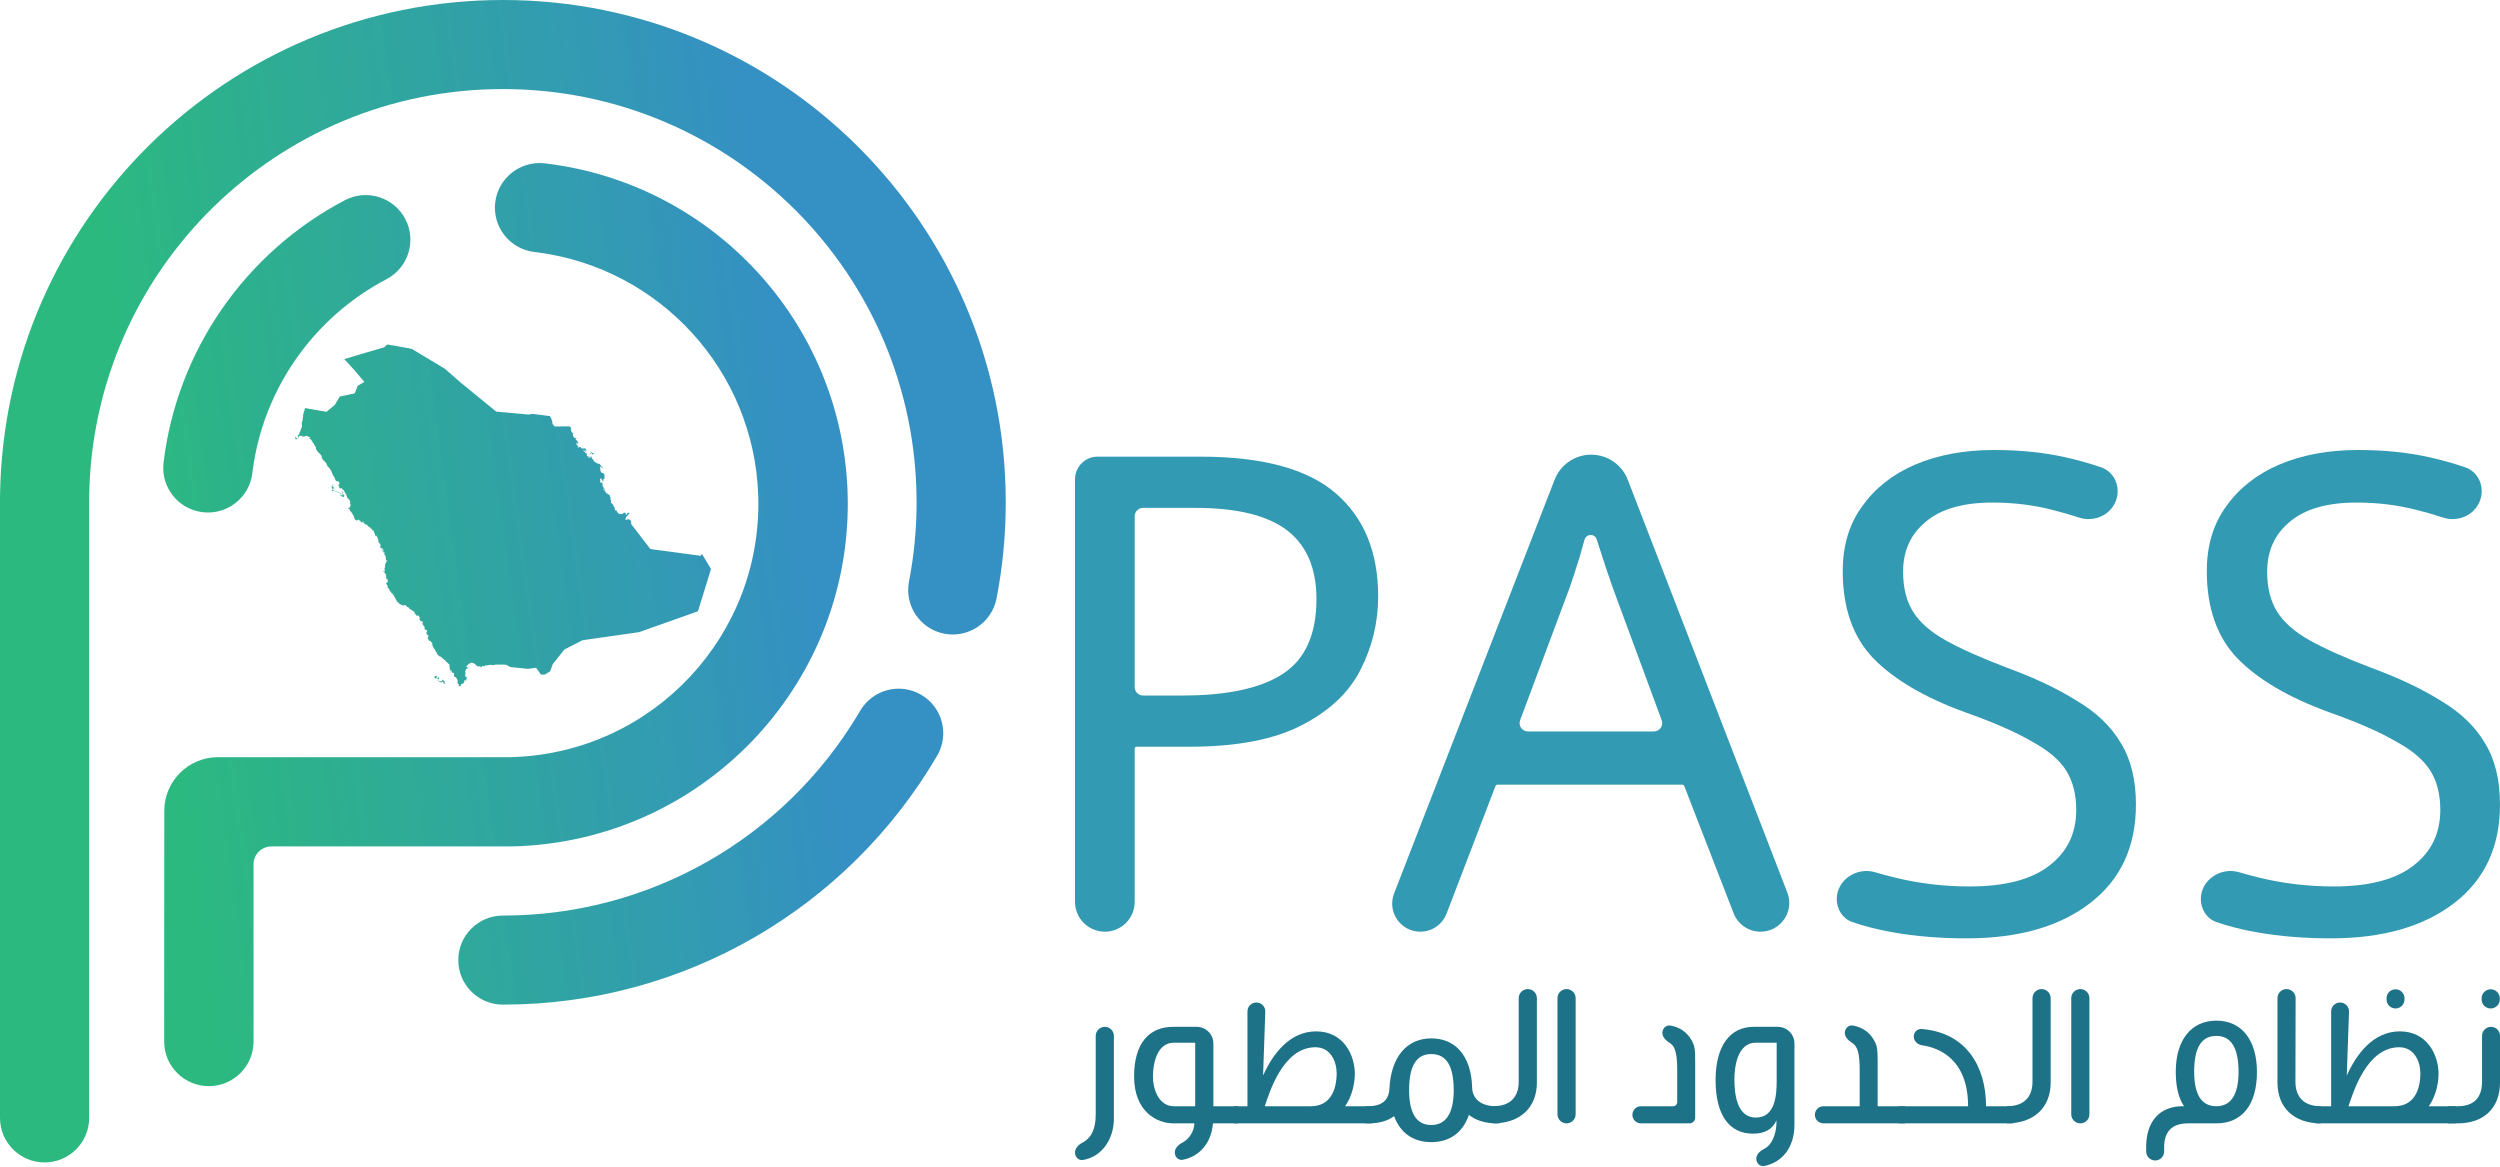 <svg width="300" height="140" viewBox="0 0 300 140" fill="none" xmlns="http://www.w3.org/2000/svg">
<g clip-path="url(#clip0)">
<path d="M60.345 0C93.672 0 120.69 26.987 120.69 60.277C120.69 64.18 120.317 68.038 119.584 71.814C119.022 74.711 116.215 76.605 113.314 76.043C110.443 75.487 108.556 72.733 109.064 69.866L109.081 69.779C109.683 66.673 109.99 63.496 109.99 60.277C109.99 32.89 87.763 10.688 60.345 10.688C33.2 10.688 11.145 32.448 10.706 59.457L10.699 60.277V134.146C10.699 137.098 8.304 139.491 5.35 139.491C2.395 139.491 0 137.098 0 134.146V60.064L0.007 59.325C0.517 26.474 27.335 0 60.345 0ZM65.379 19.604C85.459 21.955 100.995 38.646 101.708 59.015C102.494 81.488 85.065 100.379 62.652 101.524L61.866 101.556C61.77 101.559 61.622 101.563 61.422 101.57H32.571C31.406 101.57 30.458 102.497 30.426 103.652L30.426 103.712V124.983C30.426 127.941 28.024 130.338 25.061 130.338C22.13 130.338 19.749 127.99 19.701 125.075V124.983L19.714 97.286C19.722 93.739 22.603 90.865 26.157 90.86H61.398L61.596 90.849C78.415 90.263 91.572 76.177 90.985 59.389C90.463 44.477 79.193 32.226 64.573 30.296L64.129 30.241C61.186 29.896 59.08 27.236 59.426 24.298C59.771 21.361 62.436 19.259 65.379 19.604ZM110.544 83.374C113.094 84.864 113.951 88.138 112.459 90.685C101.708 109.033 82.026 120.555 60.345 120.555C57.39 120.555 54.995 118.162 54.995 115.211C54.995 112.289 57.342 109.915 60.256 109.868L60.345 109.867C78.008 109.867 94.05 100.58 102.957 85.738L103.225 85.286C104.717 82.739 107.994 81.883 110.544 83.374ZM46.497 41.342L46.963 41.422L47.428 41.503L47.895 41.584L48.36 41.664L48.548 41.697H48.55L49.353 41.853L49.479 41.903L49.611 41.98L49.853 42.126L50.059 42.25L50.266 42.374L50.473 42.499L50.679 42.623L51.093 42.872L51.298 42.996L51.506 43.12L51.712 43.244L51.919 43.368L52.125 43.492L52.332 43.615L52.539 43.739L52.744 43.863L52.952 43.987L53.158 44.11L53.368 44.236L53.524 44.372L53.724 44.546L53.922 44.719L54.121 44.893L54.32 45.066L54.544 45.262L54.766 45.457L54.989 45.653L55.213 45.847L55.213 45.848L55.462 46.052L55.67 46.223L55.877 46.393L56.085 46.564L56.292 46.734L56.562 46.955L56.832 47.175L57.102 47.396L57.372 47.617L57.641 47.837L57.911 48.056L58.181 48.277L58.451 48.496L58.674 48.68L58.899 48.862L59.124 49.044L59.348 49.227L59.529 49.373L59.544 49.379L59.559 49.386L59.574 49.392L59.59 49.397L59.805 49.417L59.993 49.434L60.18 49.451L60.367 49.468L60.555 49.486L60.797 49.508L61.038 49.529L61.279 49.551L61.52 49.573L61.762 49.595L62.003 49.618L62.245 49.639L62.486 49.661L62.665 49.678L62.844 49.694L63.024 49.71L63.203 49.726L63.451 49.749L63.555 49.727L63.657 49.705L63.76 49.683L63.864 49.661L64.127 49.694L64.389 49.726L64.652 49.759L64.916 49.792L65.15 49.823L65.385 49.855L65.619 49.885L65.854 49.917L65.985 49.934H65.987L66.129 50.179L66.26 50.54L66.271 50.608L66.279 50.753L66.302 50.835L66.334 50.915L66.37 50.976L66.42 51.023L66.475 51.061L66.519 51.108L66.538 51.179L66.665 51.178L67.083 51.173L67.502 51.169L67.92 51.164L68.339 51.16L68.395 51.22L68.424 51.241L68.485 51.269L68.495 51.288L68.516 51.407L68.516 51.496L68.496 51.556L68.442 51.536L68.43 51.554L68.427 51.562L68.424 51.574L68.47 51.577L68.51 51.566L68.539 51.542L68.554 51.5L68.581 51.518L68.58 51.542L68.554 51.592L68.54 51.662L68.538 51.693L68.55 51.757L68.581 51.811L68.776 52.03L68.789 52.062L68.755 52.113L68.737 52.164L68.736 52.216L68.748 52.273L68.772 52.316L68.847 52.419L68.862 52.447L68.859 52.478L68.856 52.489L68.893 52.511L68.974 52.548L68.999 52.551L69.079 52.548L69.1 52.554L69.147 52.58L69.176 52.587L69.185 52.593L69.184 52.611L69.177 52.629L69.168 52.641L69.152 52.648L69.137 52.647L69.12 52.641L69.079 52.661L69.068 52.678L69.071 52.716L69.094 52.752L69.141 52.8L69.196 52.843L69.239 52.862L69.24 52.874L69.293 52.954L69.388 53.049L69.399 53.076L69.378 53.13L69.375 53.164L69.377 53.196L69.385 53.209L69.379 53.228L69.359 53.271L69.329 53.314L69.297 53.339L69.313 53.307L69.317 53.285L69.311 53.219L69.318 53.182L69.332 53.16L69.34 53.138L69.329 53.1L69.294 53.137L69.255 53.236L69.216 53.264L69.259 53.149L69.264 53.117L69.253 53.067L69.234 53.071L69.214 53.107L69.169 53.295L69.168 53.339L69.162 53.345L69.154 53.363L69.157 53.377L69.184 53.375L69.197 53.362L69.214 53.317L69.231 53.3V53.42L69.24 53.448L69.262 53.444L69.284 53.422L69.297 53.393L69.313 53.422L69.315 53.457L69.311 53.502L69.342 53.514L69.364 53.5L69.38 53.475L69.393 53.448L69.394 53.494L69.389 53.511L69.377 53.522L69.388 53.546L69.386 53.563L69.371 53.572L69.345 53.574L69.368 53.632L69.377 53.649L69.32 53.62L69.296 53.62L69.279 53.649L69.329 53.669L69.371 53.667L69.403 53.641L69.425 53.594H69.441L69.458 53.632L69.429 53.661L69.419 53.713L69.432 53.756L69.474 53.758L69.491 53.738L69.48 53.719L69.463 53.701L69.458 53.683L69.476 53.659L69.501 53.645L69.555 53.632L69.601 53.627L69.632 53.643L69.716 53.721L69.803 53.767L69.826 53.798L69.781 53.83L69.814 53.847L69.844 53.843L69.858 53.824L69.845 53.795L69.885 53.812L69.925 53.824L70.015 53.83L70.035 53.825L70.077 53.8L70.095 53.795L70.12 53.797L70.167 53.81L70.193 53.814L70.24 53.828L70.276 53.862L70.33 53.94L70.347 53.955L70.364 53.965L70.38 53.975L70.394 53.996L70.4 54.016L70.405 54.064L70.412 54.086L70.382 54.087L70.365 54.074L70.358 54.049L70.362 54.014H70.346L70.297 54.074L70.168 54.06L70.121 54.105H70.104L70.088 54.059H70.047L69.957 54.105L69.977 54.117L70.029 54.132L70.055 54.143L70.076 54.159L70.09 54.173L70.107 54.185L70.135 54.198L70.151 54.218L70.163 54.228L70.176 54.224L70.216 54.183V54.178L70.229 54.166L70.235 54.151L70.241 54.143L70.257 54.151L70.274 54.167L70.297 54.178L70.28 54.215L70.257 54.233L70.235 54.247L70.216 54.269L70.209 54.299L70.208 54.367L70.201 54.398L70.227 54.391L70.253 54.377L70.281 54.356L70.305 54.334L70.331 54.325L70.363 54.334L70.412 54.361L70.393 54.413L70.4 54.464L70.417 54.517L70.427 54.571L70.422 54.685L70.435 54.732L70.475 54.727L70.472 54.775L70.488 54.793L70.513 54.788L70.539 54.763L70.527 54.723L70.548 54.697L70.585 54.695L70.62 54.727L70.634 54.707L70.646 54.737L70.639 54.763L70.626 54.792L70.62 54.826L70.611 54.847L70.591 54.855L70.565 54.856L70.539 54.852L70.558 54.883L70.615 54.895L70.634 54.926L70.657 54.911L70.672 54.89L70.7 54.836L70.702 54.847L70.704 54.849L70.708 54.848L70.716 54.852L70.692 54.9L70.712 54.907L70.772 54.888L70.809 54.895L70.872 54.923L70.91 54.926L70.846 54.856L70.827 54.814L70.862 54.779L70.891 54.778L70.914 54.793L70.935 54.811L70.959 54.817L70.977 54.809L71.023 54.763L71.014 54.805L70.993 54.87L70.99 54.908L71.005 54.968L71.018 55.002L71.031 55.017L71.075 55.038L71.118 55.087L71.253 55.303L71.323 55.389L71.343 55.405L71.41 55.435L71.432 55.453L71.466 55.489L71.49 55.508L71.637 55.576L71.728 55.643L71.781 55.649L71.836 55.646L71.893 55.654L71.967 55.697L72.035 55.764L72.153 55.925L72.193 55.998L72.365 56.123L72.403 56.167L72.412 56.235L72.305 56.139L72.248 56.103L72.119 56.087L72.086 56.075L72.063 56.045L72.045 55.948L72.024 55.964L72.003 56.01L71.992 56.053L71.99 56.085L71.991 56.117L71.998 56.146L72.015 56.171L72.039 56.197L72.045 56.21L72.035 56.372L72.039 56.416L72.102 56.617L72.129 56.66L72.167 56.698L72.21 56.725L72.412 56.795L72.481 56.858L72.523 56.948L72.54 57.068L72.539 57.355L72.53 57.417L72.506 57.47L72.459 57.5L72.458 57.459L72.44 57.445L72.415 57.455L72.394 57.483L72.409 57.55L72.403 57.652L72.384 57.755L72.363 57.827L72.326 57.799L72.316 57.761L72.317 57.721L72.313 57.682L72.297 57.65L72.276 57.628L72.253 57.612L72.234 57.591L72.222 57.582H72.211L72.203 57.575L72.199 57.502L72.194 57.484L72.185 57.464L72.166 57.438L72.138 57.409L72.106 57.392L72.08 57.401L72.018 57.52L71.999 57.538L71.973 57.554L71.985 57.589L72.01 57.623L72.024 57.636L72.029 57.655L72.051 57.693L72.055 57.719L72.047 57.725L72.03 57.731L72.014 57.742L72.006 57.762L72.012 57.801L72.02 57.838L72.023 57.876L72.006 57.916L72.046 57.931L72.08 57.91L72.097 57.87L72.086 57.827L72.11 57.834L72.125 57.847L72.153 57.881L72.165 57.887L72.175 57.884L72.183 57.886L72.185 57.907L72.186 57.923L72.188 57.931L72.195 57.934L72.209 57.935L72.269 57.949L72.292 57.984L72.305 58.031L72.332 58.078V58.096L72.284 58.146L72.309 58.269L72.365 58.405L72.412 58.492L72.553 58.664L72.612 58.764L72.636 58.889H72.622L72.58 58.764L72.564 58.743L72.535 58.737L72.501 58.721L72.472 58.7L72.442 58.656L72.405 58.627L72.371 58.622L72.363 58.673L72.38 58.711L72.44 58.754L72.459 58.781L72.472 58.754L72.475 58.743H72.492L72.581 58.932L72.85 59.281L72.911 59.336L72.904 59.301L72.889 59.261L72.882 59.226L72.903 59.212L72.928 59.201L72.939 59.206L72.948 59.264L72.96 59.278L72.972 59.285L72.977 59.292L72.996 59.328L73.04 59.349L73.12 59.374L73.141 59.398L73.186 59.516L73.169 59.534L73.197 59.574L73.229 59.643L73.256 59.719L73.266 59.777L73.264 59.81L73.251 59.867L73.249 59.902L73.254 59.935L73.265 59.959L73.276 59.976L73.289 60.022L73.323 60.085L73.329 60.125L73.315 60.231L73.334 60.338L73.354 60.398L73.378 60.429L73.397 60.379L73.458 60.43L73.522 60.512L73.548 60.554L73.588 60.593L73.634 60.766L73.693 60.805L73.74 60.849L73.761 60.95L73.766 61.109L73.777 61.139L73.796 61.185L73.821 61.228L73.847 61.253L73.881 61.252L73.933 61.202L74.104 61.488L74.216 61.616L74.334 61.666L74.475 61.687L74.609 61.686L74.731 61.645L74.891 61.513L74.897 61.537L75.018 61.519L75.04 61.534L75.059 61.562L75.08 61.577L75.106 61.555L75.109 61.575L75.106 61.599L75.097 61.618L75.081 61.626L75.069 61.639L75.073 61.667L75.084 61.692L75.091 61.697L75.083 61.786L75.097 61.799L75.139 61.784L75.17 61.76L75.235 61.645L75.269 61.612L75.298 61.591L75.317 61.562L75.335 61.531L75.35 61.52L75.393 61.524L75.43 61.532L75.445 61.564L75.457 61.598L75.486 61.603H75.523L75.558 61.626V61.645L75.52 61.663L75.472 61.678L75.43 61.701L75.412 61.742H75.403L75.35 61.801L75.338 61.823L75.326 61.858L75.316 61.874L75.177 61.978L75.155 62.009L75.149 62.022L75.118 62.064L75.106 62.087L75.102 62.112L75.097 62.17L75.091 62.195L75.089 62.21L75.092 62.228L75.091 62.242L75.081 62.249L75.056 62.247L75.045 62.25L75.041 62.258L75.039 62.313L75.041 62.342L75.05 62.355L75.197 62.368L75.251 62.355L75.28 62.336L75.3 62.32L75.321 62.306L75.357 62.301L75.513 62.334L75.555 62.367L75.624 62.445L75.725 62.476L75.739 62.576L75.738 62.642L75.733 62.808L75.746 62.876L75.781 62.937L75.915 63.112L76.038 63.273L76.161 63.433L76.284 63.593L76.407 63.753L76.529 63.914L76.652 64.073L76.775 64.233L76.898 64.394L77.021 64.553L77.144 64.713L77.266 64.873L77.389 65.033L77.511 65.192L77.635 65.352L77.757 65.511L77.881 65.67L78.006 65.834L78.054 65.876L78.112 65.894L78.49 65.945L78.818 65.989L79.145 66.033L79.472 66.077L80.127 66.164L80.454 66.208L80.782 66.252L81.109 66.296L81.437 66.339L81.764 66.384L82.092 66.428L82.42 66.472L82.746 66.515L83.073 66.559L83.402 66.603L83.729 66.647L84.051 66.69L84.087 66.683L84.243 66.478L84.393 66.729L84.583 67.049L84.773 67.368L84.964 67.688L85.154 68.006L85.279 68.216L85.303 68.271L85.304 68.33L85.204 68.656L85.189 68.706L85.145 68.848L85.077 69.07L84.99 69.356L84.885 69.693L84.769 70.07L84.645 70.474L84.388 71.304L84.264 71.706L84.147 72.081L84.043 72.417L83.955 72.701L83.887 72.919L83.843 73.059L83.828 73.109L83.752 73.352L83.398 73.478L82.995 73.622L82.592 73.765L82.189 73.908L81.786 74.052L81.383 74.195L80.98 74.338L80.174 74.624L79.772 74.767L79.368 74.91L78.965 75.053L78.562 75.196L78.159 75.338L77.756 75.481L77.353 75.624L76.689 75.859L76.316 75.912L75.939 75.966L75.562 76.02L75.185 76.073L74.807 76.127L74.053 76.236L73.676 76.289L73.299 76.343L72.922 76.397L72.167 76.505L71.79 76.558L71.413 76.612L71.036 76.666L70.659 76.719L70.281 76.773L69.977 76.817L69.758 76.897L69.653 76.952L69.315 77.127L68.911 77.335L68.46 77.568L68.055 77.777L67.753 77.932L67.7 77.97L67.518 78.202L67.304 78.471L66.932 78.941L66.581 79.383L66.352 79.672L66.312 79.748L66.201 80.058L66.043 80.495L65.972 80.591L65.703 80.749L65.415 80.92L65.344 80.948L65.268 80.959L64.924 80.944L64.895 80.925L64.695 80.647L64.521 80.402L64.369 80.188L64.282 80.137L63.758 80.21L63.37 80.264L62.798 80.205L62.353 80.159L61.768 80.098L61.268 80.047L61.161 80.011L60.778 79.785L60.644 79.758L60.249 79.755L59.899 79.753L59.422 79.75L59.371 79.762L59.224 79.818L59.157 79.821L58.995 79.787L58.851 79.782L58.624 79.807L58.443 79.849L58.398 79.852L58.299 79.823L58.251 79.817L58.216 79.842L58.182 79.903L58.146 79.948L58.101 79.969L58.04 79.96L57.95 79.912L57.909 79.908L57.859 79.936L57.823 79.978L57.792 80.027L57.755 80.064L57.7 80.071L57.672 80.066L57.658 80.058L57.651 80.046L57.641 80.026L57.647 79.977V79.95L57.633 79.943L57.578 79.96L57.537 79.962L57.444 79.953L57.356 79.964H57.313L57.265 79.947L57.169 79.869L57.004 79.683L56.904 79.623L56.731 79.548L56.692 79.537L56.612 79.534L56.57 79.524L56.518 79.532L56.466 79.551L56.259 79.683L56.054 79.861L55.94 80.001L55.934 80.012L56.068 80.057L56.114 80.093L56.139 80.146L56.13 80.195L56.078 80.222L56.024 80.234L55.962 80.261L55.913 80.3L55.898 80.349L55.901 80.406L55.887 80.456L55.838 80.554L55.824 80.605L55.833 80.645L55.852 80.686L55.866 80.74L55.865 80.795L55.855 80.842L55.817 80.938L55.801 80.999L55.81 81.04L55.86 81.137L55.889 81.227L55.916 81.25L56.003 81.274L56.027 81.293L56.044 81.32L56.047 81.352L56.036 81.377L56.019 81.391L55.997 81.4L55.976 81.416L55.942 81.467L55.947 81.501L55.968 81.539L55.984 81.6L55.969 81.646L55.929 81.654L55.834 81.625L55.776 81.614L55.745 81.626L55.734 81.66L55.731 81.713L55.721 81.759L55.66 81.92L55.63 81.963L55.58 82.001L55.477 82.062L55.443 82.075L55.351 82.092L55.326 82.103L55.317 82.136L55.323 82.173L55.326 82.213L55.305 82.252L55.245 82.295L55.162 82.33L55.05 82.369L55.047 82.364L55.048 82.275L55.031 82.249L55.064 82.169L55.048 82.122L54.934 81.993L54.908 81.936L54.899 81.889L54.901 81.781L54.929 81.676L54.928 81.631L54.885 81.621L54.901 81.602L54.873 81.575L54.849 81.537L54.843 81.501L54.869 81.484L54.855 81.459L54.788 81.4L54.773 81.382L54.744 81.337L54.689 81.275L54.673 81.264L54.597 81.222L54.574 81.218L54.548 81.233L54.467 81.12L54.5 81.011L54.483 80.972V80.85L54.473 80.808L54.45 80.793L54.428 80.781L54.418 80.749L54.399 80.727L54.356 80.724L54.308 80.727L54.274 80.724L54.246 80.698L54.222 80.658L54.192 80.588L54.182 80.552L54.17 80.468L54.158 80.433L54.138 80.414L54.031 80.368L54.038 80.41L54.054 80.449L54.096 80.519L54.048 80.55L54.072 80.711L54.046 80.757L54.033 80.706L54.031 80.536L54.022 80.486L53.99 80.389L53.949 80.054L53.934 79.994L53.923 79.95L53.937 79.827L53.934 79.775L53.916 79.719L53.902 79.696L53.878 79.687L53.854 79.686L53.836 79.68L53.824 79.669L53.819 79.647L53.805 79.618L53.551 79.399L53.531 79.391L53.523 79.405L53.507 79.383L53.482 79.332L53.435 79.265L53.421 79.224L53.412 79.204L53.394 79.196L53.341 79.208L53.316 79.202L53.307 79.171L53.295 79.149L53.192 79.042L53.189 79.047L53.174 79.054L53.156 79.059H53.143L53.12 79.036L53.048 78.932L53.024 78.919L52.884 78.787L52.833 78.808L52.745 78.746L52.692 78.754L52.67 78.689L52.628 78.647L52.578 78.612L52.531 78.566L52.431 78.439L52.416 78.396L52.42 78.365L52.427 78.337L52.423 78.318L52.393 78.31L52.375 78.302L52.372 78.285L52.373 78.263L52.37 78.244L52.27 78.154L52.234 78.103L52.256 78.056L52.215 78.004L52.198 77.977L52.192 77.945L52.181 77.93L52.16 77.923L52.147 77.908L52.158 77.869L52.11 77.864L52.065 77.851L52.071 77.841L52.075 77.832L52.08 77.826L52.093 77.818L52.079 77.788L52.058 77.774L52.031 77.773L51.999 77.784L52.014 77.76L52.025 77.736L52.028 77.715L52.015 77.698L52.029 77.664L52.016 77.647L51.985 77.643L51.949 77.647L51.956 77.612L51.948 77.565L51.931 77.518L51.909 77.485L51.898 77.455L51.884 77.36L51.877 77.341L51.872 77.32L51.869 77.186L51.863 77.172L51.856 77.16L51.846 77.154L51.828 77.152L51.816 77.142L51.812 77.121L51.81 77.098L51.806 77.082L51.721 77.023L51.708 77.007L51.704 76.981L51.693 76.95L51.674 76.924L51.638 76.908L51.624 76.896L51.614 76.883L51.61 76.878L51.596 76.883L51.57 76.909L51.562 76.913L51.536 76.904L51.51 76.888L51.486 76.867L51.466 76.844L51.403 76.702L51.377 76.664L51.347 76.632L51.332 76.603L51.33 76.569L51.336 76.52L51.392 76.356L51.4 76.305L51.408 76.286L51.421 76.277L51.423 76.263L51.4 76.227L51.391 76.225L51.339 76.198L51.336 76.193L51.24 76.169L51.215 76.091L51.214 76.076L51.169 76.015L51.158 76.007L51.156 75.982L51.16 75.954L51.174 75.905L51.186 75.877L51.197 75.858L51.206 75.838L51.211 75.793L51.222 75.741L51.252 75.68L51.232 75.643L51.189 75.614L51.142 75.595L51.041 75.564L50.999 75.535L50.974 75.466L50.941 75.413L50.932 75.39L50.932 75.361L50.95 75.304L50.949 75.28L50.935 75.234L50.932 75.208L50.921 75.187L50.879 75.163L50.869 75.141L50.858 75.088L50.833 75.061L50.796 75.041L50.733 74.989L50.737 74.981L50.74 74.951L50.735 74.926L50.712 74.887L50.706 74.866L50.702 74.839L50.69 74.799L50.691 74.771L50.707 74.746L50.729 74.725L50.741 74.707L50.724 74.687L50.73 74.659L50.725 74.634L50.712 74.613L50.706 74.583L50.505 74.51L50.449 74.48L50.33 74.355L50.273 74.324V74.308L50.298 74.312L50.353 74.343L50.367 74.24L50.361 74.115L50.345 74.06L50.236 73.901L50.19 73.871L50.069 73.856L50.023 73.859L50.001 73.883L50.028 73.945L49.993 73.916L49.962 73.864L49.943 73.813L49.94 73.791L49.907 73.769L49.812 73.628L49.739 73.583L49.723 73.567L49.726 73.549L49.755 73.482L49.741 73.438L49.712 73.41L49.641 73.379L49.552 73.325L49.531 73.317L49.51 73.282L49.489 73.275L49.467 73.263L49.409 73.179L49.39 73.17L49.332 73.155L49.312 73.153L49.268 73.141L49.221 73.113L49.113 73.026L49.028 72.93L49.044 72.893L49.004 72.865L48.943 72.848L48.87 72.837L48.856 72.824L48.834 72.792L48.797 72.758L48.776 72.734L48.778 72.723L48.754 72.708L48.679 72.638L48.641 72.62L48.588 72.62L48.53 72.632L48.483 72.648L48.463 72.67L48.407 72.649L48.306 72.588L48.254 72.565L48.257 72.597L48.27 72.615L48.29 72.628L48.309 72.644L48.32 72.649L48.343 72.665L48.358 72.681L48.342 72.689L48.301 72.677L48.071 72.535L48.038 72.507L48.007 72.491L47.96 72.478L47.918 72.458L47.88 72.381L47.84 72.342L47.713 72.242L47.65 72.178L47.509 71.95L47.463 71.911V71.891L47.486 71.893L47.505 71.89L47.519 71.879L47.528 71.857L47.492 71.851L47.461 71.833L47.407 71.781L47.392 71.753L47.377 71.678L47.367 71.65L47.288 71.561L47.281 71.519L47.318 71.459L47.237 71.431L47.205 71.426L47.21 71.446L47.221 71.46L47.236 71.47L47.252 71.478L47.206 71.463L47.155 71.433L47.124 71.395L47.14 71.355L47.118 71.344L47.109 71.329L47.111 71.31L47.124 71.288L47.135 71.307L47.153 71.322L47.176 71.331L47.205 71.339L47.193 71.308L47.19 71.294L47.189 71.279L47.184 71.255L47.173 71.254L47.157 71.258L47.14 71.252L47.109 71.206L47.095 71.205L47.092 71.252L47.041 71.22L46.974 71.166L46.926 71.102L46.929 71.044L46.94 71.058L46.958 71.074L46.973 71.079L46.979 71.062L46.971 71.032L46.958 71.02L46.941 71.014L46.921 71.001L46.899 70.99L46.874 70.995L46.85 71.004L46.827 71.01L46.826 71L46.76 70.897L46.744 70.861L46.738 70.818L46.736 70.757L46.729 70.734L46.697 70.712L46.69 70.689L46.687 70.659L46.679 70.647L46.663 70.642L46.564 70.571L46.538 70.542L46.523 70.472L46.501 70.423L46.496 70.393L46.501 70.38L46.523 70.348L46.527 70.333L46.512 70.296L46.424 70.158L46.39 70.138L46.317 70.019L46.504 69.855L46.53 69.793L46.533 69.712L46.515 69.639L46.479 69.6V69.586L46.505 69.564L46.502 69.529L46.463 69.445L46.434 69.499L46.409 69.507L46.387 69.478L46.366 69.426L46.383 69.411L46.344 69.355L46.336 69.28L46.34 69.201L46.335 69.132L46.309 69.062L46.314 69.025L46.358 69.008L46.371 68.994L46.382 68.959L46.384 68.919L46.366 68.888L46.348 68.941L46.336 68.964L46.317 68.975L46.285 68.977L46.277 68.965V68.944L46.269 68.923L46.254 68.909L46.244 68.901L46.233 68.891L46.222 68.87L46.215 68.847L46.211 68.805L46.205 68.784L46.2 68.783L46.173 68.767L46.168 68.758L46.161 68.738L46.156 68.73L46.076 68.661L46.046 68.614L46.023 68.537L45.994 68.487L46.09 68.51L46.116 68.538L46.124 68.6L46.16 68.676L46.173 68.695L46.2 68.706L46.197 68.677L46.181 68.645L46.173 68.644L46.152 68.282L46.139 68.242L46.151 68.215V68.166L46.156 68.139L46.166 68.128L46.198 68.106L46.205 68.093L46.21 68.044L46.231 67.943L46.237 67.891H46.222L46.189 67.979L46.173 67.941L46.181 67.914L46.196 67.886L46.205 67.849V67.744L46.222 67.675L46.3 67.585L46.324 67.476L46.34 67.451L46.362 67.43L46.383 67.403L46.415 67.332L46.455 67.29L46.463 67.279V67.247L46.451 67.218L46.428 67.201L46.398 67.208L46.382 67.232L46.366 67.306L46.35 67.332L46.317 67.235L46.304 67.126L46.3 66.811L46.283 66.776L46.218 66.685L46.156 66.542L46.111 66.466L46.093 66.426L46.099 66.394L46.161 66.337L46.158 66.316L46.045 66.189L45.998 66.151L45.978 66.164L45.986 66.177L46.028 66.222L46.044 66.245L46.051 66.272L46.054 66.299L46.06 66.324L46.076 66.35L46.059 66.367L46.033 66.315L45.898 66.121L45.811 65.949L45.767 65.91L45.837 65.92L45.922 66.072L45.963 66.086L45.989 66.102L46.011 66.098L46.031 66.08L46.044 66.051L46.019 66.021L45.979 65.944L45.955 65.928L45.938 65.921L45.919 65.902L45.904 65.876L45.898 65.848L45.877 65.808L45.83 65.788L45.777 65.775L45.737 65.753L45.689 65.762L45.656 65.721L45.607 65.612L45.633 65.586L45.653 65.552L45.666 65.514L45.671 65.479L45.629 65.379L45.632 65.363L45.652 65.333L45.642 65.276L45.613 65.241L45.575 65.277L45.564 65.253L45.562 65.231L45.567 65.211L45.575 65.188L45.538 65.192L45.489 65.162L45.448 65.112L45.43 65.055L45.434 65.014L45.427 64.995L45.407 64.967L45.402 64.947L45.406 64.913L45.416 64.878L45.43 64.854L45.39 64.826L45.378 64.755L45.371 64.672L45.35 64.606L45.343 64.616L45.327 64.629L45.317 64.642L45.314 64.581L45.298 64.516L45.277 64.456L45.253 64.411L45.214 64.369L45.197 64.34L45.189 64.297L45.18 64.274L45.133 64.285L45.11 64.27H45.091L45.093 64.314L45.115 64.336L45.174 64.358V64.375L45.096 64.369L45.034 64.257L44.962 64.022L44.882 63.881L44.866 63.823L44.855 63.758L44.838 63.698L44.801 63.652L44.778 63.639L44.752 63.634L44.697 63.632L44.683 63.619L44.66 63.558L44.648 63.544L44.632 63.53L44.594 63.463L44.575 63.438L44.551 63.427L44.501 63.415L44.477 63.403L44.45 63.365L44.42 63.311L44.386 63.263L44.34 63.243L44.296 63.234L44.254 63.212L44.218 63.184L44.188 63.156L44.115 63.058L44.096 63.042L44.056 63.024L43.933 62.916L43.914 62.908L43.904 62.913L43.875 62.937L43.866 62.942L43.827 62.929L43.79 62.899L43.689 62.789L43.575 62.711L43.601 62.706L43.655 62.673L43.635 62.66L43.615 62.656L43.595 62.66L43.575 62.673L43.585 62.639L43.606 62.609L43.618 62.58L43.608 62.551L43.59 62.547L43.57 62.56L43.55 62.578L43.534 62.587L43.512 62.603L43.518 62.64L43.53 62.676L43.518 62.693L43.487 62.688L43.431 62.673L43.349 62.669L43.317 62.639L43.226 62.519L43.207 62.488L43.186 62.468L43.146 62.461L43.111 62.444L43.043 62.371L43.008 62.355L42.973 62.363L42.927 62.384L42.892 62.411L42.889 62.436L42.904 62.474L42.861 62.474L42.722 62.43L42.688 62.414L42.658 62.392L42.622 62.355L42.595 62.318L42.526 62.195L42.494 62.163L42.475 62.148L42.473 62.126L42.494 62.069L42.507 62.077L42.529 62.083L42.542 62.087L42.169 61.466L42.024 61.317L41.955 61.225L41.952 61.153L41.959 61.134L41.962 61.108L41.959 61.082L41.952 61.064L41.935 61.055L41.904 61.086L41.88 61.09L41.838 61.064L41.808 61.022L41.767 60.93L41.827 60.931L41.88 60.94L41.933 60.941L41.965 60.93L41.965 60.893L41.978 60.859L42.003 60.861L42.022 60.873L42.025 60.745L42.077 60.635L42.07 60.576L42.025 60.467L42.01 60.404L42.025 60.251L42.02 60.191L42.008 60.135L41.988 60.083L41.96 60.035L41.915 59.982L41.889 59.956L41.863 59.938L41.841 59.917L41.819 59.868L41.799 59.848L41.753 59.811L41.706 59.759L41.666 59.7L41.637 59.641L41.632 59.615L41.627 59.557L41.621 59.534L41.605 59.51L41.569 59.471L41.558 59.444L41.6 59.414L41.565 59.355L41.46 59.248L41.442 59.215L41.405 59.103L41.392 59.085L41.36 59.063L41.347 59.05L41.345 59.034L41.347 59.002L41.34 58.987L41.319 58.956L41.286 58.88L41.267 58.851L41.237 58.828L41.168 58.8L41.139 58.781L41.046 58.632L40.988 58.557L40.937 58.554L40.931 58.583L40.948 58.613L40.956 58.64L40.928 58.656L40.899 58.646L40.826 58.594L40.791 58.582L40.77 58.568L40.716 58.499L40.702 58.475L40.699 58.459L40.702 58.402L40.697 58.387L40.669 58.38L40.654 58.367L40.625 58.301L40.622 58.239L40.645 58.181L40.694 58.123L40.725 58.069L40.733 57.998L40.724 57.923L40.702 57.863L40.647 57.802L40.571 57.763L40.489 57.742L40.411 57.735L40.326 57.704L40.27 57.629L40.121 57.271L40.066 57.179L39.964 57.039L39.791 56.608L39.604 56.271L39.491 56.126L39.355 56.003L39.292 55.931L39.256 55.816L39.184 55.691L39.138 55.526L39.095 55.537L39.063 55.508L39.008 55.418L38.855 55.28L38.666 55.033L38.599 54.901L38.591 54.88L38.588 54.854L38.593 54.832L38.616 54.794L38.621 54.771L38.611 54.739L38.554 54.653L38.522 54.615L38.517 54.597L38.508 54.598L38.356 54.415L38.244 54.338L38.215 54.312L38.16 54.242L38.097 54.138L38.025 54.067L37.936 53.899L37.91 53.83L37.902 53.777L37.9 53.681L37.886 53.63L37.866 53.595L37.789 53.513L37.746 53.441L37.685 53.277L37.636 53.209L37.614 53.194L37.567 53.175L37.548 53.163L37.535 53.144L37.525 53.107L37.501 53.057L37.491 52.981L37.468 52.944L37.345 52.806L37.309 52.739L37.286 52.713L37.249 52.696L37.135 52.604V52.623H37.119L37.093 52.587L37.124 52.56L37.177 52.537L37.218 52.511L37.242 52.523L37.239 52.508L37.218 52.467L37.203 52.461L37.138 52.446L37.119 52.438H37.103V52.456H37.088L37.08 52.44L37.066 52.422L37.049 52.407L37.031 52.402L36.988 52.403L36.968 52.401L36.94 52.372L36.83 52.292L36.807 52.309L36.779 52.308H36.755L36.761 52.323L36.77 52.336L36.78 52.346L36.756 52.334L36.73 52.316L36.703 52.306L36.675 52.319L36.65 52.336L36.579 52.357L36.56 52.367L36.546 52.382L36.538 52.402H36.522V52.383H36.505L36.475 52.392L36.427 52.383L36.379 52.383L36.346 52.422L36.34 52.407H36.338L36.329 52.402V52.383H36.346V52.363L36.337 52.345L36.349 52.329L36.371 52.318L36.393 52.31L36.37 52.3L36.348 52.297L36.324 52.3L36.296 52.31V52.329H36.314V52.346L36.288 52.356L36.271 52.374L36.248 52.422L36.241 52.41L36.233 52.407L36.225 52.405L36.217 52.402L36.227 52.386L36.24 52.37L36.259 52.357L36.282 52.346L36.28 52.337V52.325L36.282 52.31L36.248 52.308L36.222 52.314L36.205 52.332L36.2 52.363L36.187 52.356L36.183 52.354L36.18 52.358L36.167 52.363V52.354L36.168 52.337L36.167 52.329H36.155V52.346H36.136L36.124 52.324L36.113 52.312L36.101 52.313L36.087 52.329L36.066 52.312L36.061 52.304L36.046 52.282L36.038 52.27L36.023 52.237L36.017 52.243L36.007 52.25L35.998 52.26L35.989 52.273L35.96 52.25L35.95 52.262L35.949 52.289L35.941 52.31L35.923 52.321L35.892 52.334L35.877 52.346V52.363L35.926 52.402V52.422L35.911 52.422L35.905 52.427L35.901 52.433L35.896 52.438L35.877 52.422L35.865 52.466L35.864 52.501L35.848 52.523L35.797 52.532L35.8 52.519L35.803 52.516L35.807 52.517L35.814 52.511L35.797 52.493L35.786 52.454L35.782 52.42L35.78 52.355L35.764 52.336L35.706 52.36L35.716 52.329L35.701 52.31L35.736 52.258L35.759 52.24L35.779 52.23L35.78 52.216L35.795 52.209L35.815 52.19L35.829 52.182L35.814 52.163L35.821 52.149L35.829 52.138L35.842 52.132L35.861 52.127V52.139L35.855 52.142L35.849 52.141L35.845 52.143L35.869 52.156L35.888 52.163L35.902 52.155L35.909 52.127H35.896V52.108L35.879 52.092L35.882 52.074L35.901 52.059L35.926 52.052V52.033L35.919 52.01L35.941 51.886L35.95 51.892L35.967 51.899L35.975 51.906L35.974 51.897L35.975 51.868L35.962 51.878L35.955 51.884L35.941 51.868L35.989 51.823L36.037 51.734L36.073 51.636L36.098 51.51L36.144 51.44L36.161 51.36L36.178 51.315L36.201 51.276L36.225 51.261L36.246 51.203L36.213 50.757L36.229 50.661L36.26 50.575L36.296 50.503V50.487H36.282L36.321 50.417L36.328 50.384L36.314 50.354V50.337L36.341 50.255L36.336 50.219L36.296 50.206V50.19L36.332 50.13L36.369 50.018L36.387 49.904L36.361 49.836V49.799L36.388 49.748L36.41 49.69L36.457 49.448L36.468 49.413L36.494 49.352L36.49 49.335L36.494 49.296L36.517 49.273L36.571 49.242L36.555 49.197L36.549 49.137L36.558 49.097L36.586 49.113L36.588 49.104L36.589 49.097L36.592 49.092L36.603 49.094L36.585 49.054L36.579 49.008L36.589 48.968L36.849 49.014L37.129 49.062L37.495 49.126L37.822 49.184L38.171 49.244L38.584 49.316L38.855 49.363L39.1 49.406L39.165 49.403L39.225 49.378L39.481 49.166L39.73 48.959L40.004 48.731L40.185 48.579L40.336 48.321L40.483 48.071L40.591 47.886L40.721 47.663L40.778 47.602L40.843 47.569L41.046 47.526L41.256 47.482L41.595 47.411L41.931 47.34L42.246 47.275L42.524 47.217L42.575 47.172L42.679 46.914L42.757 46.724L42.841 46.516L42.91 46.346L42.941 46.297L42.996 46.251L43.252 46.106L43.536 45.945L43.708 45.848L43.724 45.838L43.726 45.837L43.727 45.836L43.726 45.834L43.61 45.696L43.352 45.391L43.093 45.085L42.835 44.778L42.577 44.471L42.569 44.462L42.554 44.445L42.547 44.436L42.24 44.102L41.934 43.768L41.627 43.432L41.321 43.097L41.905 42.922L42.488 42.746L43.071 42.569L43.655 42.393L44.184 42.239L44.713 42.084L45.773 41.775L46.04 41.697L46.121 41.662L46.401 41.394L46.447 41.359L46.47 41.351L46.497 41.342ZM52.507 81.546L52.554 81.616L52.581 81.644L52.609 81.655L52.616 81.662L52.633 81.693L52.644 81.705L52.654 81.707L52.662 81.689L52.672 81.688L52.692 81.698L52.73 81.726L52.742 81.738L52.761 81.704L52.786 81.72L52.839 81.748L52.896 81.762L52.943 81.746L52.97 81.73L52.993 81.737L53.015 81.754L53.043 81.768L53.071 81.772L53.164 81.768L53.156 81.749L53.144 81.732L53.126 81.72L53.105 81.712L53.108 81.716L53.111 81.72L53.11 81.727L53.105 81.739L53.043 81.704L53.044 81.674L53.071 81.639L53.088 81.581L53.103 81.561L53.135 81.557L53.166 81.569L53.181 81.596L53.189 81.62L53.24 81.712L53.256 81.698L53.277 81.727L53.307 81.745L53.378 81.768L53.349 81.78L53.376 81.805L53.373 81.835L53.358 81.869L53.349 81.904L53.355 81.93L53.387 81.991L53.394 82.021L53.365 82.053L53.297 82.036L53.225 81.993L53.181 81.946L53.23 81.942L53.236 81.919L53.21 81.871L53.191 81.85L53.147 81.84L53.05 81.837L53.015 81.845L52.966 81.883L52.928 81.891L52.887 81.881L52.817 81.833L52.723 81.801L52.664 81.749L52.608 81.69L52.553 81.643L52.53 81.636L52.508 81.635L52.491 81.628L52.477 81.603L52.479 81.589L52.502 81.56L52.507 81.547L52.507 81.546ZM52.499 81.106L52.504 81.127L52.571 81.135L52.623 81.158L52.657 81.205L52.672 81.278L52.675 81.34L52.682 81.393L52.699 81.441L52.729 81.49L52.67 81.493L52.645 81.528L52.651 81.547L52.649 81.545L52.646 81.54L52.621 81.513L52.498 81.441L52.452 81.424L52.446 81.4L52.469 81.376L52.519 81.374L52.555 81.361L52.581 81.336L52.602 81.293L52.627 81.295L52.638 81.248L52.622 81.19L52.568 81.162L52.54 81.159L52.495 81.148L52.469 81.146L52.464 81.135L52.48 81.115L52.499 81.106ZM52.278 81.106L52.338 81.116L52.381 81.158L52.446 81.231V81.257L52.39 81.311L52.378 81.352L52.358 81.389L52.302 81.417L52.246 81.422L52.215 81.401L52.18 81.343L52.144 81.308L52.13 81.273L52.142 81.233L52.219 81.132L52.278 81.106ZM48.632 26.274C49.996 28.866 49.021 32.065 46.456 33.464L46.378 33.505C37.639 38.089 31.596 46.668 30.317 56.486L30.28 56.784C29.927 59.72 27.256 61.815 24.315 61.463C21.373 61.111 19.274 58.445 19.627 55.508C21.245 42.047 29.455 30.284 41.388 24.024C44.01 22.649 47.254 23.656 48.632 26.274ZM41.166 59.331L41.211 59.337L41.249 59.364L41.28 59.442L41.301 59.439L41.309 59.411L41.322 59.431L41.332 59.512L41.322 59.513L41.276 59.534L41.248 59.553L41.259 59.585L41.229 59.623L41.178 59.646L41.106 59.617L41.041 59.573L40.978 59.542L40.842 59.451L40.833 59.445L40.82 59.432V59.422L40.828 59.424L40.834 59.419L40.828 59.405L40.795 59.382L40.757 59.348L40.757 59.331L40.793 59.336L40.827 59.353L40.889 59.402L40.918 59.416L40.98 59.437L41.076 59.463L41.072 59.447L41.096 59.372L41.127 59.331H41.166ZM41.059 58.967L41.093 58.971L41.119 59L41.118 59.03L41.1 59.046L41.107 59.064L41.108 59.098L41.102 59.124L41.091 59.125L41.076 59.11L41.074 59.116L41.08 59.143L41.078 59.155L41.074 59.151L41.089 59.202L41.106 59.298L41.096 59.331L41.069 59.275L41.054 59.259L41.043 59.223L41.04 59.12L41.037 59.097V59.056L41.043 59.044L41.026 59.027L41.031 58.99L41.059 58.967ZM40.521 59.015L40.58 59.03L40.734 59.104L40.751 59.123L40.767 59.152L40.816 59.173L40.864 59.186L40.934 59.216L41.045 59.282L41.072 59.304L41.068 59.313L41.055 59.321L41.059 59.331L41.043 59.325L40.995 59.298L40.953 59.279L40.921 59.274L40.908 59.258L40.891 59.231L40.863 59.22L40.843 59.227L40.815 59.22L40.781 59.197L40.751 59.181L40.737 59.178L40.722 59.174L40.705 59.156L40.704 59.132L40.676 59.125L40.632 59.119L40.624 59.111L40.637 59.114L40.633 59.103L40.607 59.077L40.56 59.054L40.504 59.057L40.479 59.068L40.465 59.077L40.441 59.082L40.441 59.059L40.472 59.026L40.521 59.015ZM39.981 58.7L39.986 58.713L39.967 58.736L39.911 58.783L39.916 58.803L39.94 58.819L39.962 58.83H39.982L39.998 58.834L40.015 58.847L40.042 58.856L40.069 58.861L40.154 58.911L40.198 58.929L40.242 58.931L40.27 58.928L40.279 58.933L40.281 58.947L40.292 58.964L40.322 58.972L40.352 58.97L40.356 58.968L40.346 58.966L40.347 58.957L40.363 58.949L40.39 58.951L40.441 58.969L40.438 58.981L40.418 59.005L40.39 59.015L40.368 59.009L40.324 58.991L40.06 58.915L39.989 58.905L39.967 58.934L39.933 58.925L39.871 58.89L39.829 58.863L39.809 58.819L39.835 58.783L39.917 58.735L39.953 58.709L39.981 58.7ZM40.033 58.069L39.975 58.115L39.927 58.175L39.89 58.242L39.877 58.316L39.916 58.383L40.001 58.447L40.035 58.458L40.065 58.462L40.063 58.487L40.025 58.538L40.01 58.589L40.016 58.61L40.024 58.631L40.058 58.651L40.108 58.643L40.125 58.649L40.1 58.681L40.055 58.7L39.999 58.691L39.911 58.635L39.862 58.61L39.828 58.565L39.821 58.535L39.809 58.454L39.819 58.294L39.89 58.161L40.002 58.079L40.033 58.069ZM70.979 54.281L71.01 54.289L71.033 54.304L71.072 54.338L71.124 54.37L71.403 54.482L71.353 54.509L71.312 54.495L71.273 54.469L71.228 54.454L71.183 54.462L71.142 54.486L71.104 54.522L71.072 54.566L71.05 54.533L71.047 54.537L71.034 54.54L71.012 54.518L70.998 54.509V54.482L71.034 54.461L71.041 54.437L71.029 54.412L71.007 54.381L70.979 54.362L70.949 54.369L70.922 54.384L70.896 54.394L70.862 54.413L70.829 54.463L70.799 54.529L70.777 54.597L70.771 54.487L70.821 54.38L70.899 54.301L70.979 54.281ZM35.453 52.388L35.494 52.414L35.508 52.431L35.517 52.453L35.455 52.468L35.428 52.484L35.418 52.519L35.44 52.545L35.48 52.55L35.55 52.536L35.581 52.524L35.586 52.53H35.591L35.603 52.551L35.613 52.575L35.616 52.584L35.701 52.672V52.696L35.609 52.703L35.525 52.698L35.454 52.663L35.402 52.584L35.405 52.541L35.397 52.478L35.385 52.453L35.394 52.437L35.397 52.435L35.402 52.453L35.411 52.429L35.422 52.409L35.436 52.396L35.453 52.388Z" fill="url(#paint0_linear)"/>
</g>
<path d="M133.667 134.233C133.667 128.311 133.667 125.573 133.667 124.307C133.667 123.705 133.179 123.22 132.576 123.22V123.22C131.974 123.22 131.486 123.704 131.486 124.306C131.486 126.822 131.486 132.838 131.486 132.897C131.486 133.565 131.562 134.803 131.131 135.768C130.884 136.377 130.414 136.851 129.886 137.123C129.423 137.362 129 137.784 129 138.305V138.305C129 138.836 129.426 139.285 129.95 139.197C132.327 138.799 133.667 136.585 133.667 134.233Z" fill="#1D7287"/>
<path d="M148.572 134.803V132.748H145.604V125.22C145.604 124.115 144.709 123.22 143.604 123.22H140.785C137.919 123.22 136.092 125.15 136.092 129.184C136.092 133.392 138.832 134.803 140.785 134.803H143.321C143.321 135.669 142.749 136.678 141.86 137.133C141.388 137.375 140.954 137.808 140.976 138.338V138.338C140.997 138.852 141.423 139.269 141.928 139.173C143.875 138.802 145.355 137.234 145.553 134.827V134.803H148.572ZM143.423 132.748C141.952 132.748 140.861 132.748 140.861 132.748C139.035 132.748 138.35 130.669 138.35 129.184C138.35 127.65 138.832 125.125 140.861 125.125C140.861 125.125 141.419 125.125 143.423 125.125C143.423 130.521 143.423 127.972 143.423 132.748Z" fill="#1D7287"/>
<path d="M164.634 134.803V132.748H161.412C162.3 131.486 162.579 129.902 162.579 128.863C162.579 126.586 161.209 123.764 157.937 123.764C154.69 123.764 152.687 126.586 151.571 129.061V129.011L151.836 121.408C151.857 120.802 151.372 120.299 150.765 120.299V120.299C150.173 120.299 149.694 120.779 149.694 121.371V132.748H148.096V134.803H164.634ZM160.398 128.788C160.398 130.793 159.637 132.748 157.303 132.748H151.774C152.357 131.016 153.98 125.67 157.861 125.67C159.662 125.67 160.398 127.378 160.398 128.788Z" fill="#1D7287"/>
<path d="M179.949 134.803V132.748H179.543C177.768 132.748 176.652 131.907 176.652 130.397C176.525 126.759 174.699 124.606 171.756 124.606C168.763 124.606 166.912 126.907 166.734 130.62C166.658 132.105 165.745 132.724 164.248 132.748H163.868V134.803H164.248C165.517 134.803 166.531 134.506 167.292 133.936C168.028 135.941 169.575 137.055 171.756 137.055C173.988 137.055 175.536 135.892 176.271 133.788C177.083 134.431 178.199 134.803 179.543 134.803H179.949ZM174.445 130.843C174.445 133.565 173.532 135.001 171.756 135.001C169.955 135.001 169.093 133.565 169.093 130.793C169.093 127.922 169.955 126.487 171.756 126.487C173.583 126.487 174.445 127.922 174.445 130.843Z" fill="#1D7287"/>
<path d="M184.426 129.902C184.426 129.882 184.426 122.59 184.426 119.778C184.426 119.176 183.938 118.69 183.336 118.69V118.69C182.733 118.69 182.245 119.179 182.245 119.781V129.803C182.245 131.659 181.205 132.748 179.176 132.748V134.803C182.372 134.803 184.426 132.946 184.426 129.902Z" fill="#1D7287"/>
<path d="M187.987 134.803C188.589 134.803 189.078 134.314 189.078 133.712V119.781C189.078 119.179 188.589 118.69 187.987 118.69V118.69C187.385 118.69 186.896 119.179 186.896 119.781V133.712C186.896 134.314 187.385 134.803 187.987 134.803V134.803Z" fill="#1D7287"/>
<path d="M202.737 134.803C203.115 134.803 203.421 134.496 203.421 134.118V127.303C203.421 125.967 203.371 125.521 203.016 124.878C202.496 123.904 201.601 123.262 200.442 123.063C199.983 122.984 199.581 123.329 199.497 123.787V123.787C199.387 124.38 199.893 124.857 200.403 125.178C201.046 125.581 201.265 126.529 201.265 128.417V132.259C201.265 132.529 201.047 132.748 200.777 132.748H196.915C196.348 132.748 195.888 133.208 195.888 133.775V133.775C195.888 134.343 196.348 134.803 196.915 134.803H202.737Z" fill="#1D7287"/>
<path d="M215.332 134.976C215.332 134.274 215.332 128.384 215.332 125.217C215.332 124.112 214.436 123.22 213.331 123.22C210.937 123.22 210.436 123.22 210.436 123.22C207.595 123.22 205.87 125.521 205.87 129.605C205.87 133.788 207.494 136.04 210.36 136.04C211.755 136.04 212.719 135.52 213.176 134.431C213.217 135.654 212.842 137.298 211.675 137.88C211.19 138.121 210.733 138.544 210.755 139.085V139.085C210.775 139.596 211.199 140.011 211.702 139.917C213.807 139.521 215.332 137.735 215.332 134.976ZM213.201 129.679C213.201 131.338 213.074 134.11 210.69 134.11C208.407 134.11 208.128 131.214 208.128 129.531C208.128 127.972 208.508 125.125 210.69 125.125C210.69 125.125 211.197 125.125 213.201 125.125C213.201 127.254 213.201 129.679 213.201 129.679Z" fill="#1D7287"/>
<path d="M228.59 134.803V132.748H225.318V127.303C225.318 125.967 225.268 125.521 224.913 124.878C224.393 123.904 223.498 123.262 222.339 123.063C221.88 122.984 221.478 123.329 221.394 123.787V123.787C221.285 124.38 221.79 124.857 222.3 125.178C222.943 125.581 223.162 126.529 223.162 128.417V132.748H218.812C218.245 132.748 217.785 133.208 217.785 133.775V133.775C217.785 134.343 218.249 134.803 218.816 134.803C226.312 134.803 228.59 134.803 228.59 134.803Z" fill="#1D7287"/>
<path d="M241.598 134.803V132.748H238.326C238.326 127.971 235.941 123.902 230.592 123.479C230.074 123.438 229.651 123.863 229.651 124.382V124.382C229.651 124.92 230.104 125.36 230.638 125.435C232.46 125.689 236.17 126.923 236.17 132.748H227.825V134.803H241.598Z" fill="#1D7287"/>
<path d="M246.08 129.902C246.08 129.882 246.08 122.59 246.08 119.778C246.08 119.176 245.592 118.69 244.989 118.69V118.69C244.387 118.69 243.899 119.179 243.899 119.781V129.803C243.899 131.659 242.859 132.748 240.829 132.748V134.803C244.025 134.803 246.08 132.946 246.08 129.902Z" fill="#1D7287"/>
<path d="M249.641 134.803C250.243 134.803 250.731 134.314 250.731 133.712V119.781C250.731 119.179 250.243 118.69 249.641 118.69V118.69C249.038 118.69 248.55 119.179 248.55 119.781V133.712C248.55 134.314 249.038 134.803 249.641 134.803V134.803Z" fill="#1D7287"/>
<path d="M270.833 128.64C270.833 124.779 268.981 122.477 265.963 122.477C262.944 122.477 261.093 124.804 261.093 128.615C261.093 130.323 261.397 131.734 262.082 132.748C259.063 132.674 257.542 134.704 257.542 137.599V138.179C257.542 138.775 258.024 139.257 258.62 139.257V139.257C259.215 139.257 259.698 138.775 259.698 138.179V137.674C259.698 135.867 260.56 134.803 262.564 134.803H265.963C269.057 134.803 270.833 132.55 270.833 128.64ZM268.626 128.64C268.626 131.338 267.713 132.748 265.963 132.748C264.162 132.748 263.299 131.338 263.299 128.566C263.299 125.744 264.162 124.309 265.963 124.309C267.738 124.309 268.626 125.744 268.626 128.64Z" fill="#1D7287"/>
<path d="M278.495 134.803V132.748C276.491 132.748 275.452 131.659 275.452 129.803L275.474 119.782C275.476 119.18 274.988 118.69 274.385 118.69V118.69C273.783 118.69 273.296 119.176 273.296 119.777C273.296 122.589 273.296 129.882 273.296 129.902C273.296 132.946 275.299 134.803 278.495 134.803Z" fill="#1D7287"/>
<path d="M287.462 121.017C288.057 121.017 288.54 120.534 288.54 119.939V119.793C288.54 119.198 288.057 118.715 287.462 118.715V118.715C286.866 118.715 286.384 119.198 286.384 119.793V119.939C286.384 120.534 286.866 121.017 287.462 121.017V121.017ZM294.678 134.803V132.748H291.457C292.345 131.486 292.624 129.902 292.624 128.863C292.624 126.586 291.254 123.764 287.982 123.764C284.735 123.764 282.731 126.586 281.615 129.061V129.011L281.881 121.408C281.902 120.802 281.416 120.299 280.81 120.299V120.299C280.218 120.299 279.738 120.779 279.738 121.371V132.748H277.861V134.803H294.678ZM290.442 128.788C290.442 130.793 289.681 132.748 287.348 132.748H281.818C282.402 131.016 284.025 125.67 287.906 125.67C289.707 125.67 290.442 127.378 290.442 128.788Z" fill="#1D7287"/>
<path d="M298.884 121.017C299.486 121.017 299.975 120.528 299.975 119.926V119.806C299.975 119.203 299.486 118.715 298.884 118.715V118.715C298.282 118.715 297.793 119.203 297.793 119.806V119.926C297.793 120.528 298.282 121.017 298.884 121.017V121.017ZM300 129.902C300 129.884 300 126.182 300 124.297C300 123.701 299.517 123.22 298.922 123.22V123.22C298.327 123.22 297.844 123.702 297.844 124.298V129.803C297.844 131.659 296.931 132.748 294.927 132.748H293.76V134.803H294.927C298.072 134.803 300 132.946 300 129.902Z" fill="#1D7287"/>
<path d="M144.045 54.798C151.475 54.798 156.888 56.262 160.284 59.19C163.68 62.117 165.379 66.242 165.379 71.565C165.379 74.705 164.662 77.659 163.229 80.427C161.849 83.141 159.488 85.35 156.145 87.053C152.854 88.757 148.37 89.608 142.692 89.608H136.384C136.263 89.608 136.164 89.707 136.164 89.828V108.221C136.164 110.2 134.56 111.803 132.582 111.803V111.803C130.604 111.803 129 110.2 129 108.221V57.513C129 56.014 130.215 54.798 131.715 54.798H144.045ZM143.408 60.946H137.164C136.612 60.946 136.164 61.394 136.164 61.946V82.461C136.164 83.013 136.612 83.461 137.164 83.461H141.896C147.309 83.461 151.342 82.582 153.995 80.826C156.649 79.069 157.975 76.089 157.975 71.884C157.975 68.211 156.808 65.47 154.473 63.66C152.138 61.851 148.45 60.946 143.408 60.946Z" fill="#339AB3"/>
<path d="M211.259 111.803C209.834 111.803 208.555 110.928 208.039 109.599L202.116 94.334C202.076 94.228 201.974 94.159 201.861 94.159H179.708C179.595 94.159 179.494 94.228 179.454 94.334L173.585 109.639C173.085 110.943 171.833 111.803 170.436 111.803V111.803C168.066 111.803 166.435 109.422 167.292 107.211L186.555 57.563C187.257 55.752 189 54.559 190.942 54.559V54.559C192.886 54.559 194.63 55.755 195.331 57.568L214.481 107.104C215.356 109.367 213.686 111.803 211.259 111.803V111.803ZM198.464 87.772C199.16 87.772 199.643 87.078 199.402 86.425L193.531 70.527C193.372 70.101 193.107 69.329 192.735 68.211C192.364 67.094 191.992 65.949 191.621 64.778V64.778C191.415 63.986 190.342 64.015 190.131 64.806C189.947 65.493 189.754 66.176 189.551 66.854C189.073 68.398 188.675 69.622 188.357 70.527L182.414 86.422C182.17 87.075 182.653 87.772 183.351 87.772H198.464Z" fill="#339AB3"/>
<path d="M256.312 96.554C256.312 101.611 254.481 105.549 250.819 108.37C247.157 111.191 242.222 112.602 236.013 112.602C232.829 112.602 229.884 112.362 227.177 111.883C225.329 111.556 223.691 111.142 222.264 110.641C221.111 110.237 220.411 109.108 220.411 107.886V107.886C220.411 105.599 222.792 104.02 224.986 104.663C225.778 104.895 226.615 105.12 227.495 105.336C230.361 106.028 233.306 106.374 236.331 106.374C240.577 106.374 243.761 105.549 245.884 103.899C248.06 102.249 249.147 100.014 249.147 97.193C249.147 95.33 248.749 93.76 247.953 92.482C247.157 91.205 245.778 90.034 243.814 88.969C241.904 87.852 239.224 86.681 235.774 85.457C230.945 83.7 227.283 81.544 224.789 78.99C222.348 76.435 221.127 72.948 221.127 68.531C221.127 65.497 221.897 62.915 223.436 60.786C224.975 58.604 227.097 56.927 229.804 55.757C232.564 54.586 235.721 54 239.277 54C242.408 54 245.273 54.293 247.874 54.878C249.371 55.215 250.789 55.614 252.128 56.075C253.752 56.634 254.506 58.441 253.921 60.056V60.056C253.275 61.837 251.262 62.696 249.463 62.103C248.444 61.768 247.384 61.462 246.282 61.185C244 60.6 241.612 60.307 239.117 60.307C235.562 60.307 232.882 61.079 231.078 62.623C229.273 64.113 228.371 66.109 228.371 68.611C228.371 70.527 228.769 72.123 229.565 73.401C230.361 74.678 231.661 75.823 233.466 76.834C235.27 77.845 237.711 78.936 240.789 80.107C244.132 81.332 246.945 82.662 249.227 84.099C251.562 85.483 253.313 87.16 254.481 89.129C255.701 91.099 256.312 93.573 256.312 96.554Z" fill="#339AB3"/>
<path d="M300 96.554C300 101.611 298.169 105.549 294.507 108.37C290.846 111.191 285.91 112.602 279.701 112.602C276.517 112.602 273.572 112.362 270.865 111.883C269.017 111.556 267.379 111.142 265.952 110.641C264.799 110.237 264.099 109.108 264.099 107.886V107.886C264.099 105.599 266.48 104.02 268.675 104.663C269.467 104.895 270.303 105.12 271.184 105.336C274.049 106.028 276.995 106.374 280.02 106.374C284.265 106.374 287.449 105.549 289.572 103.899C291.748 102.249 292.836 100.014 292.836 97.193C292.836 95.33 292.438 93.76 291.642 92.482C290.846 91.205 289.466 90.034 287.502 88.969C285.592 87.852 282.912 86.681 279.462 85.457C274.633 83.7 270.971 81.544 268.477 78.99C266.036 76.435 264.816 72.948 264.816 68.531C264.816 65.497 265.585 62.915 267.124 60.786C268.663 58.604 270.786 56.927 273.492 55.757C276.252 54.586 279.409 54 282.965 54C286.096 54 288.962 54.293 291.562 54.878C293.059 55.215 294.477 55.614 295.816 56.075C297.441 56.634 298.194 58.441 297.609 60.056V60.056C296.963 61.837 294.951 62.696 293.152 62.103C292.132 61.768 291.072 61.462 289.97 61.185C287.688 60.6 285.3 60.307 282.806 60.307C279.25 60.307 276.57 61.079 274.766 62.623C272.962 64.113 272.059 66.109 272.059 68.611C272.059 70.527 272.457 72.123 273.253 73.401C274.049 74.678 275.35 75.823 277.154 76.834C278.958 77.845 281.399 78.936 284.477 80.107C287.821 81.332 290.633 82.662 292.915 84.099C295.25 85.483 297.002 87.16 298.169 89.129C299.39 91.099 300 93.573 300 96.554Z" fill="#339AB3"/>
<defs>
<linearGradient id="paint0_linear" x1="96.253" y1="55.696" x2="17.225" y2="66.607" gradientUnits="userSpaceOnUse">
<stop stop-color="#3590C4"/>
<stop offset="1" stop-color="#29B87E" stop-opacity="0.989"/>
</linearGradient>
<clipPath id="clip0">
<rect width="120.69" height="140" fill="white"/>
</clipPath>
</defs>
</svg>
